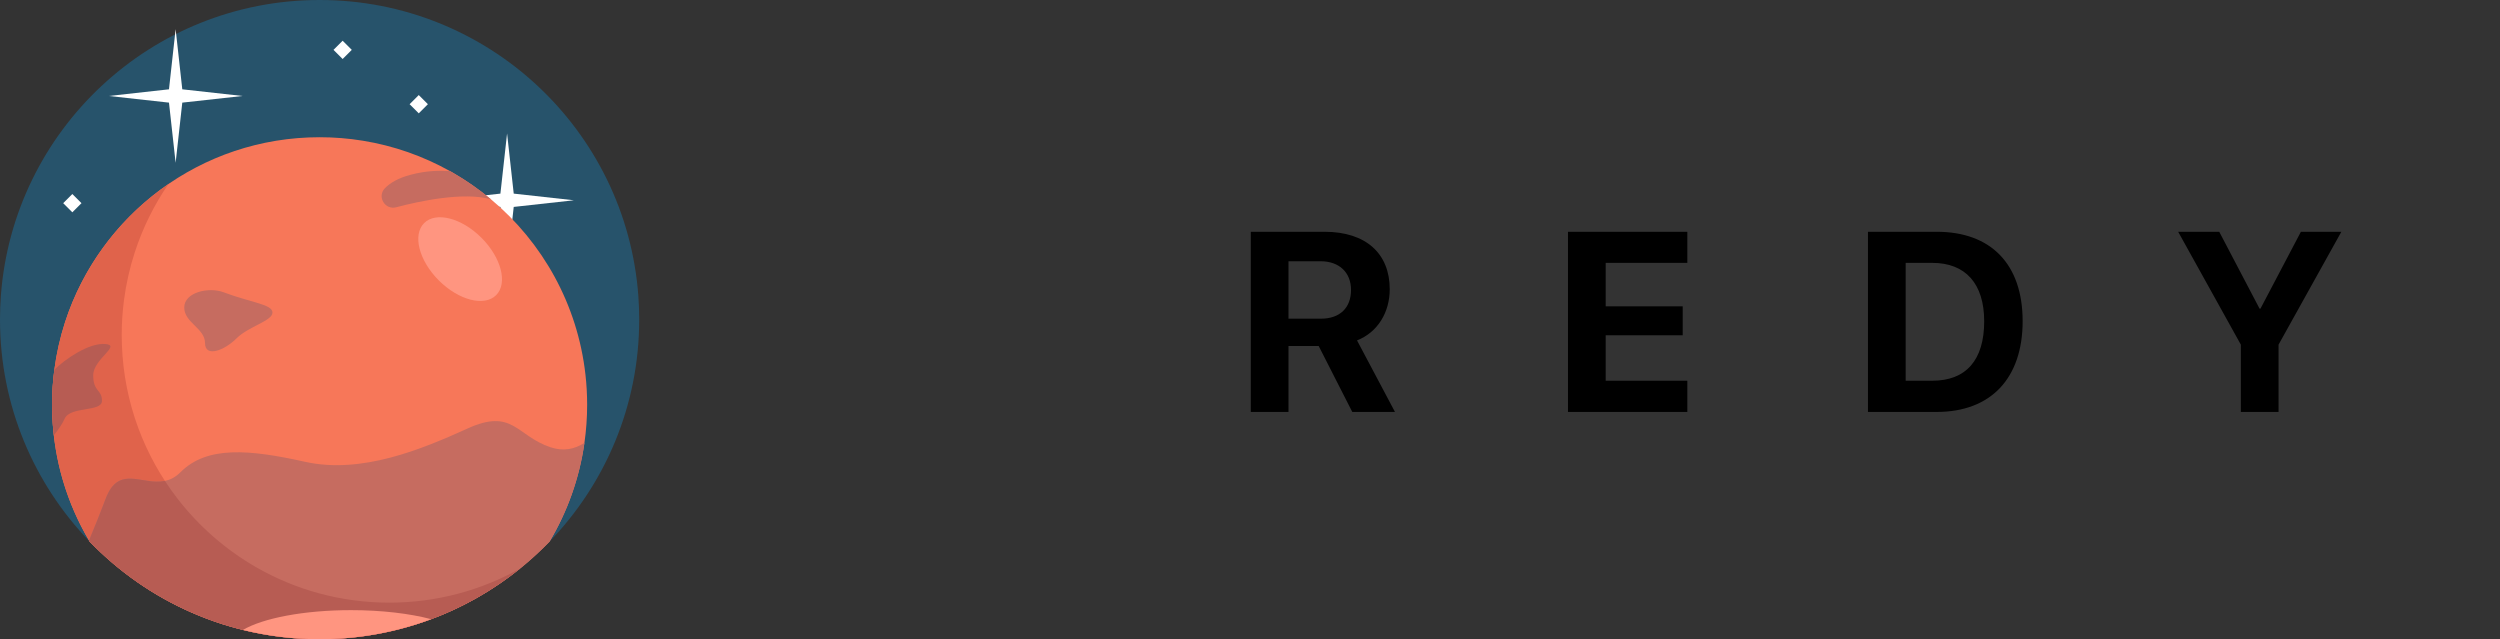 <svg width="176" height="45" viewBox="0 0 176 45" fill="none" xmlns="http://www.w3.org/2000/svg">
<rect x="0" y="0" width="176" height="45" fill="#333333" stroke="none"/>
<g clip-path="url(#clip0)">
<path d="M45 22.5C45 28.567 42.597 34.074 38.692 38.121C38.038 38.798 37.342 39.436 36.609 40.027C35.441 40.968 34.178 41.795 32.836 42.491C32.835 42.492 32.834 42.492 32.833 42.493C32.115 42.864 31.374 43.197 30.614 43.492H30.613C28.096 44.466 25.361 45 22.5 45C19.104 45 15.883 44.248 12.996 42.899C10.95 41.945 9.074 40.692 7.418 39.197L7.418 39.197C7.036 38.851 6.667 38.494 6.31 38.124L6.309 38.123C2.403 34.076 0 28.568 0 22.5C0 21.929 0.021 21.363 0.063 20.802C0.931 9.168 10.645 0 22.5 0C34.364 0 44.084 9.182 44.939 20.828C44.98 21.38 45 21.937 45 22.5Z" fill="#27536B"/>
<path d="M36.166 14.567L40.402 14.099L36.166 13.631L35.698 9.394L35.229 13.631L30.993 14.099L35.229 14.567L35.698 18.804L36.166 14.567Z" fill="white"/>
<path d="M41.335 28.495C41.335 29.406 41.27 30.302 41.144 31.178C40.787 33.685 39.936 36.034 38.692 38.121C34.601 42.362 28.858 45 22.501 45C16.143 45 10.401 42.363 6.309 38.123C6.294 38.099 6.28 38.074 6.266 38.05C4.727 35.441 3.8 32.43 3.679 29.212C3.67 28.974 3.665 28.735 3.665 28.495C3.665 27.66 3.72 26.837 3.825 26.031C3.976 24.88 4.23 23.761 4.578 22.686C7.027 15.127 14.126 9.661 22.501 9.661C23.533 9.661 24.545 9.744 25.532 9.904C27.732 10.26 29.804 10.996 31.679 12.045C31.747 12.083 31.815 12.122 31.884 12.161C32.833 12.708 33.73 13.335 34.566 14.033C38.19 17.059 40.659 21.422 41.215 26.365C41.295 27.064 41.335 27.775 41.335 28.495Z" fill="#F77759"/>
<path d="M36.609 40.027C32.75 43.138 27.842 45 22.501 45C16.144 45 10.402 42.363 6.31 38.124L6.309 38.123C4.977 35.887 4.095 33.353 3.788 30.644C3.734 30.172 3.698 29.695 3.679 29.212C3.67 28.974 3.665 28.735 3.665 28.495C3.665 27.66 3.72 26.837 3.825 26.031C3.976 24.88 4.23 23.761 4.578 22.686C5.873 18.691 8.466 15.28 11.861 12.952C10.85 14.424 10.044 16.048 9.482 17.782C9.133 18.858 8.88 19.976 8.729 21.128C8.624 21.933 8.569 22.756 8.569 23.591C8.569 23.831 8.574 24.071 8.583 24.309C8.735 28.372 10.174 32.108 12.506 35.116C14.012 37.059 15.888 38.7 18.03 39.931C20.791 41.518 23.992 42.426 27.404 42.426C30.747 42.426 33.887 41.554 36.609 40.027Z" fill="#E0634B"/>
<path d="M12.833 7.225L17.069 6.757L12.833 6.288L12.364 2.052L11.896 6.288L7.66 6.757L11.896 7.225L12.364 11.461L12.833 7.225Z" fill="white"/>
<path d="M28.836 7.336L29.48 7.98L30.124 7.336L29.48 6.692L28.836 7.336Z" fill="white"/>
<path d="M4.449 14.303L5.093 14.947L5.737 14.303L5.093 13.659L4.449 14.303Z" fill="white"/>
<path d="M23.478 3.51L24.122 4.154L24.766 3.51L24.122 2.866L23.478 3.51Z" fill="white"/>
<path d="M33.895 16.741C32.495 15.34 30.687 14.877 29.859 15.706C29.03 16.535 29.493 18.342 30.893 19.742C32.294 21.142 34.101 21.606 34.93 20.777C35.759 19.948 35.295 18.141 33.895 16.741Z" fill="#FF9580"/>
<path d="M41.144 31.178C40.787 33.685 39.936 36.034 38.692 38.121C38.038 38.798 37.342 39.436 36.609 40.027C36.607 40.028 36.606 40.03 36.604 40.031C32.746 43.139 27.84 45 22.501 45C16.143 45 10.401 42.363 6.309 38.123C6.294 38.099 6.28 38.074 6.266 38.05C6.68 37.054 7.095 36.024 7.435 35.116C8.35 32.678 10.015 34.194 11.611 33.857C11.983 33.778 12.351 33.599 12.705 33.245C14.576 31.373 17.535 31.634 21.488 32.513C25.44 33.391 29.684 31.634 32.904 30.171C36.124 28.707 36.334 30.68 38.759 31.488C39.674 31.793 40.45 31.622 41.144 31.178Z" fill="#C66C60"/>
<path d="M15.735 20.574C17.718 21.318 19.183 21.42 19.183 22.006C19.183 22.591 17.491 22.981 16.645 23.827C15.8 24.673 14.433 25.193 14.433 24.152C14.433 23.111 12.97 22.721 12.97 21.648C12.97 20.574 14.694 20.184 15.735 20.574Z" fill="#C66C60"/>
<path d="M34.566 14.033C32.625 13.479 29.438 14.182 27.89 14.592C27.11 14.799 26.532 13.853 27.085 13.265C27.448 12.879 28.052 12.531 28.876 12.312C30.094 11.986 30.963 12.009 31.679 12.045C31.747 12.083 31.815 12.122 31.884 12.161C32.833 12.708 33.73 13.335 34.566 14.033Z" fill="#C66C60"/>
<path d="M36.609 40.027C36.607 40.028 36.606 40.03 36.604 40.031C34.743 41.53 32.637 42.74 30.357 43.59C27.911 44.501 25.264 45 22.501 45C20.64 45 18.831 44.774 17.102 44.347C12.922 43.319 9.203 41.122 6.309 38.123C6.294 38.099 6.28 38.074 6.266 38.05C6.68 37.054 7.095 36.024 7.435 35.116C8.35 32.678 10.015 34.194 11.611 33.857C11.892 34.289 12.191 34.709 12.506 35.116C14.011 37.059 15.888 38.7 18.03 39.931C20.791 41.518 23.992 42.426 27.404 42.426C30.747 42.426 33.887 41.554 36.609 40.027Z" fill="#B75C53"/>
<path d="M30.357 43.59C27.911 44.501 25.264 45 22.5 45C20.64 45 18.831 44.774 17.102 44.347C18.506 43.521 21.387 42.954 24.713 42.954C26.877 42.954 28.854 43.194 30.357 43.59Z" fill="#FF9580"/>
<path d="M6.562 26.429C6.562 27.6 7.179 27.405 7.179 28.218C7.179 29.032 4.935 28.576 4.545 29.487C4.393 29.84 4.096 30.261 3.788 30.644C3.734 30.172 3.697 29.695 3.679 29.212C3.67 28.974 3.665 28.735 3.665 28.495C3.665 27.66 3.72 26.837 3.825 26.031C4.539 25.318 6.231 24.126 7.407 24.217C8.583 24.309 6.562 25.258 6.562 26.429Z" fill="#B75C53"/>
</g>
<path d="M90.709 18.392H92.968C94.286 18.392 95.112 19.183 95.112 20.413C95.112 21.67 94.33 22.435 92.994 22.435H90.709V18.392ZM90.709 24.359H92.836L95.2 29H98.206L95.534 23.964C96.993 23.393 97.837 21.986 97.837 20.36C97.837 17.855 96.167 16.317 93.249 16.317H88.055V29H90.709V24.359ZM118.788 26.803H113.04V23.604H118.463V21.564H113.04V18.506H118.788V16.317H110.386V29H118.788V26.803ZM131.504 16.317V29H136.347C140.153 29 142.394 26.636 142.394 22.61C142.394 18.585 140.153 16.317 136.347 16.317H131.504ZM134.159 18.506H136.031C138.369 18.506 139.687 19.965 139.687 22.619C139.687 25.361 138.404 26.803 136.031 26.803H134.159V18.506ZM160.41 29V24.263L164.831 16.317H161.983L159.135 21.731H159.074L156.235 16.317H153.343L157.755 24.263V29H160.41Z" fill="black"/>
<defs>
<clipPath id="clip0">
<rect width="45" height="45" fill="white"/>
</clipPath>
</defs>
</svg>

